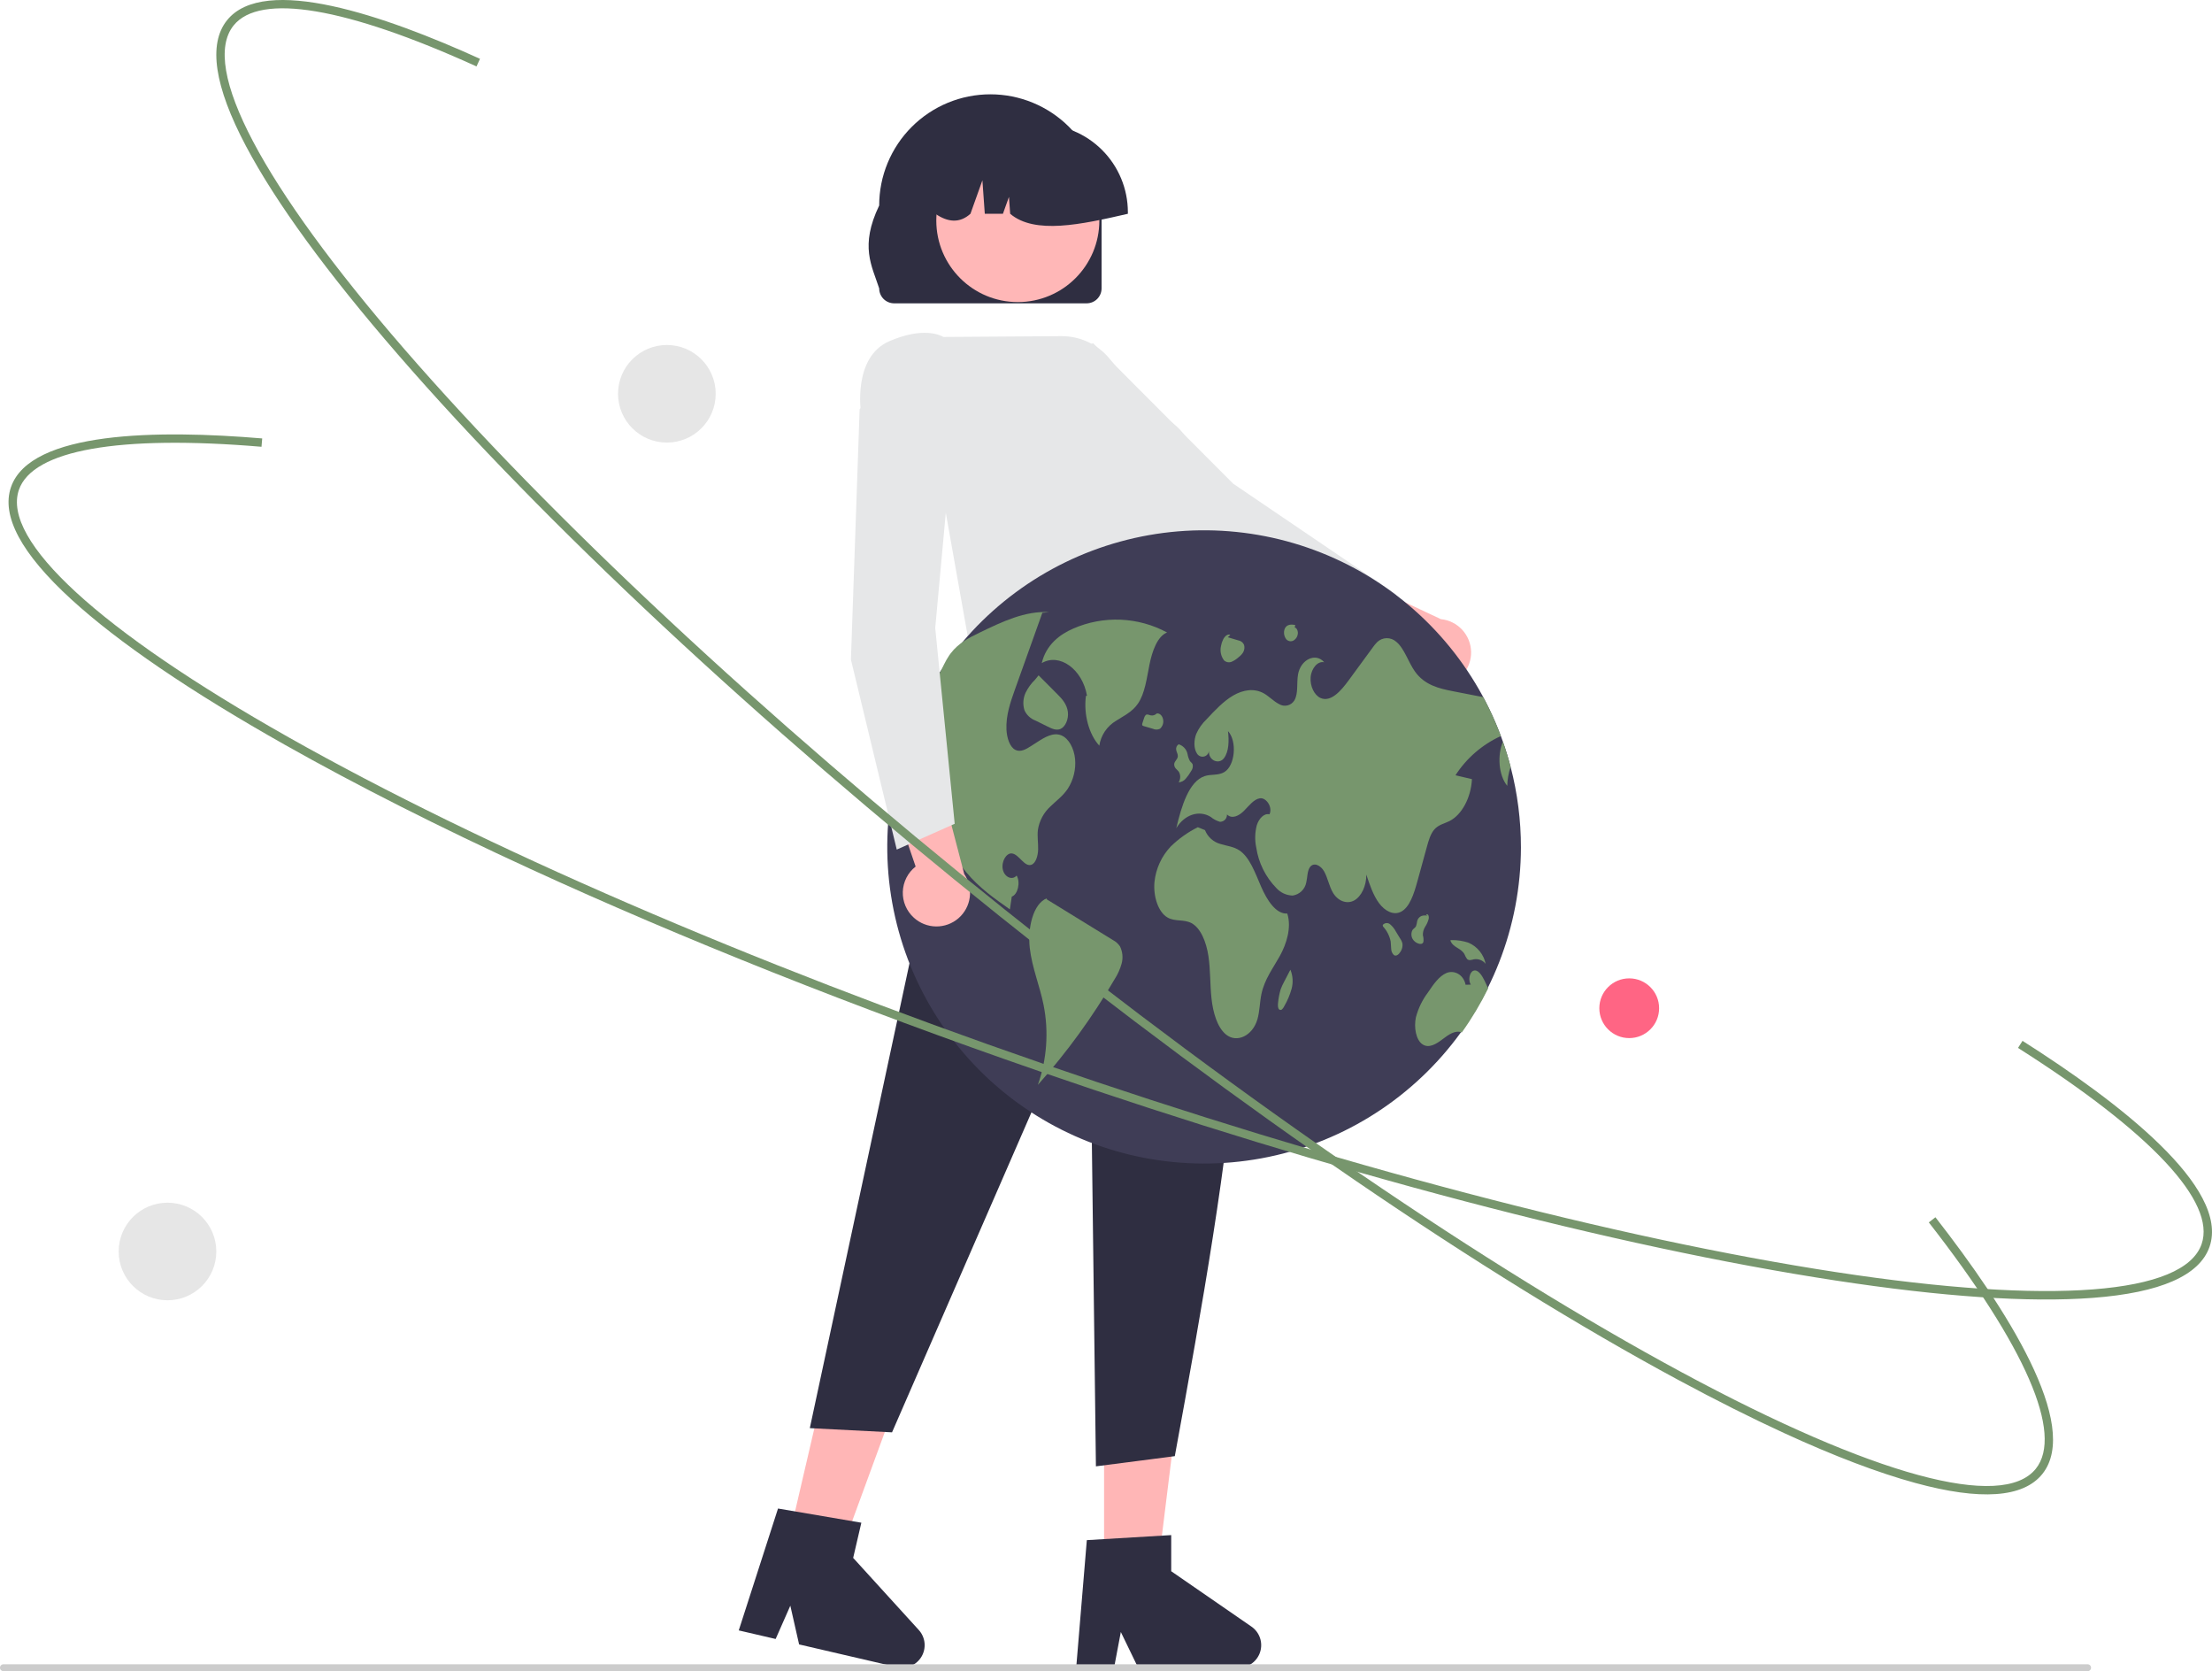 <svg width="519" height="392" viewBox="0 0 519 392" fill="none" xmlns="http://www.w3.org/2000/svg">
<g clip-path="url(#clip0_4_898)">
<path d="M338.361 160.857C337.227 161.021 336.071 160.934 334.974 160.603C333.878 160.272 332.867 159.705 332.013 158.942C331.16 158.178 330.484 157.237 330.033 156.185C329.583 155.133 329.368 153.994 329.406 152.851L303.408 142.869L315.179 134.457L338.062 145.225C339.982 145.415 341.766 146.303 343.074 147.719C344.383 149.135 345.126 150.982 345.163 152.909C345.2 154.836 344.527 156.71 343.274 158.175C342.02 159.64 340.272 160.594 338.36 160.857L338.361 160.857Z" fill="#FFB7B7"/>
<path d="M323.505 153.697L327.564 139.392L327.364 139.257L289.341 113.452L256.473 80.504L237.326 88.146L238.583 94.201L238.666 94.275L282.366 133.379L282.407 133.399L323.505 153.697Z" fill="#E6E7E8"/>
<path d="M284.553 186.371L225.707 178.13L230.887 142.057H274.209L284.553 186.371Z" fill="#FFB6B6"/>
<path d="M184.565 363.012L196.636 365.814L213.2 320.633L195.385 316.497L184.565 363.012Z" fill="#FFB6B6"/>
<path d="M173.333 382.427L181.99 384.437L185.434 376.631L187.493 385.715L210.452 391.045C211.552 391.301 212.706 391.198 213.744 390.752C214.782 390.306 215.65 389.541 216.222 388.567C216.794 387.594 217.039 386.463 216.922 385.34C216.805 384.218 216.331 383.162 215.571 382.327L200.179 365.42L202.099 357.165L182.547 353.838L173.333 382.427Z" fill="#2F2E41"/>
<path d="M259.047 369.732H271.44L277.337 321.978H259.047V369.732Z" fill="#FFB6B6"/>
<path d="M252.506 391.184H261.393L262.98 382.801L267.042 391.184H290.614C291.744 391.184 292.844 390.823 293.754 390.154C294.664 389.485 295.336 388.543 295.673 387.466C296.009 386.388 295.991 385.231 295.623 384.164C295.254 383.097 294.554 382.176 293.624 381.534L274.801 368.547V360.072L255.002 361.253L252.506 391.184Z" fill="#2F2E41"/>
<path d="M224.963 172.01L282.512 167.437C299.494 207.068 288.696 270.334 275.645 341.554L257.135 343.945L255.699 229.503L209.298 335.969L190.006 334.983L224.963 172.01Z" fill="#2F2E41"/>
<path d="M258.461 67.65V48.199C258.463 44.775 257.789 41.384 256.479 38.221C255.169 35.057 253.247 32.182 250.825 29.761C248.402 27.339 245.525 25.418 242.359 24.107C239.193 22.797 235.8 22.122 232.373 22.122C228.945 22.122 225.552 22.797 222.386 24.107C219.22 25.418 216.343 27.339 213.921 29.761C211.498 32.182 209.576 35.057 208.266 38.221C206.956 41.384 206.282 44.775 206.284 48.199C201.686 57.771 204.562 62.322 206.284 67.65C206.285 68.577 206.655 69.466 207.312 70.122C207.968 70.778 208.858 71.147 209.787 71.149H254.957C255.885 71.148 256.776 70.779 257.433 70.123C258.09 69.467 258.46 68.578 258.461 67.65Z" fill="#2F2E41"/>
<path d="M238.811 70.856C249.375 70.856 257.938 62.3 257.938 51.746C257.938 41.193 249.375 32.637 238.811 32.637C228.247 32.637 219.683 41.193 219.683 51.746C219.683 62.3 228.247 70.856 238.811 70.856Z" fill="#FFB7B7"/>
<path d="M264.633 49.755C264.627 44.288 262.451 39.048 258.582 35.183C254.713 31.317 249.467 29.143 243.996 29.137H240.102C234.631 29.143 229.385 31.317 225.516 35.183C221.647 39.048 219.471 44.288 219.465 49.755V50.144C222.381 52.136 225.15 52.427 227.694 50.144L230.501 42.292L231.062 50.144H235.315L236.733 46.182L237.017 50.144C242.762 55.032 253.626 52.689 264.633 50.144L264.633 49.755Z" fill="#2F2E41"/>
<path d="M227.657 152.601L276.358 150.749L279.08 118.92C281.179 113.094 281.213 108.088 279.181 104.052C277.432 100.734 274.495 98.198 270.956 96.951L260.3 84.092C258.929 82.439 257.208 81.112 255.261 80.205C253.314 79.298 251.189 78.834 249.041 78.848L221.351 79.037C220.684 78.636 216.636 76.581 208.652 80.037C199.992 83.786 202.003 96.813 202.024 96.944L202.044 97.066L202.14 97.15L220.556 112.648L227.657 152.601Z" fill="#E6E7E8"/>
<path d="M0.817 392H489.804C490.021 392 490.229 391.914 490.382 391.761C490.535 391.608 490.621 391.4 490.621 391.183C490.621 390.967 490.535 390.759 490.382 390.606C490.229 390.453 490.021 390.367 489.804 390.367H0.817C0.6 390.367 0.393 390.453 0.239 390.606C0.086 390.759 0 390.967 0 391.183C0 391.4 0.086 391.608 0.239 391.761C0.393 391.914 0.6 392 0.817 392Z" fill="#CCCCCC"/>
<path d="M356.856 198.799C356.82 217.342 349.842 235.2 337.294 248.863C324.746 262.526 307.536 271.005 289.048 272.634C270.559 274.263 252.13 268.924 237.382 257.666C222.634 246.408 212.635 230.046 209.351 211.796C206.066 193.546 209.734 174.729 219.633 159.044C229.532 143.358 244.946 131.94 262.844 127.033C280.743 122.126 299.831 124.086 316.357 132.526C332.883 140.967 345.65 155.278 352.15 172.647C352.312 173.083 352.47 173.519 352.624 173.96V173.964C353.31 175.899 353.914 177.871 354.436 179.879C356.048 186.057 356.861 192.415 356.856 198.799Z" fill="#3F3D56"/>
<path d="M273.828 148.354C270.464 146.537 266.73 145.511 262.91 145.355C259.089 145.199 255.284 145.916 251.783 147.453C248.701 148.793 245.455 151.197 244.427 155.538C248.586 153.086 253.969 156.96 255.039 163.175L254.789 163.244C254.224 167.548 255.486 172.235 257.928 174.904C258.11 173.699 258.558 172.55 259.239 171.541C259.921 170.531 260.819 169.685 261.869 169.066C263.663 167.887 265.649 167.031 267.019 165.005C268.643 162.603 269.055 159.093 269.7 155.89C270.345 152.688 271.569 149.246 273.828 148.354Z" fill="#77966D"/>
<path d="M250.549 184.984C249.398 186.712 247.859 187.796 246.479 189.146C244.885 190.594 243.84 192.547 243.519 194.675C243.344 196.179 243.614 197.707 243.577 199.228C243.54 200.748 243.032 202.459 241.997 202.837C240.363 203.427 239.116 200.395 237.436 200.183C236.101 200.017 234.9 202.114 235.286 203.934C235.673 205.753 237.49 206.559 238.533 205.371C239.477 206.954 238.812 209.824 237.394 210.31C237.244 211.307 237.095 212.3 236.949 213.297C233.365 210.792 229.744 208.246 226.696 204.578C223.307 200.533 221.204 195.569 220.659 190.322C220.264 186.106 220.85 181.283 218.913 178.039C217.362 175.443 214.701 174.87 212.306 175.032C211.869 175.061 211.429 175.111 210.992 175.165C212.405 170.927 214.198 166.825 216.352 162.911C216.839 162.702 217.292 162.42 217.695 162.076C219.923 160.186 220.913 156.36 222.721 153.714C222.838 153.544 222.958 153.378 223.083 153.216C224.933 150.802 227.411 149.56 229.806 148.406C235.107 145.834 240.562 143.23 246.159 143.587L244.566 143.741C242.708 148.941 240.848 154.142 238.987 159.343C238.704 160.14 238.418 160.939 238.13 161.739C237.074 164.697 235.985 167.845 236.147 171.156C236.243 173.117 236.924 175.21 238.222 175.883C239.431 176.506 240.754 175.742 241.922 174.986C242.417 174.67 242.907 174.354 243.402 174.035C245.178 172.892 247.144 171.721 249.019 172.485C250.737 173.183 252.005 175.513 252.246 178.026C252.467 180.469 251.87 182.916 250.549 184.984Z" fill="#77966D"/>
<path d="M261.109 220.489C255.923 217.3 250.738 214.11 245.553 210.921L245.641 210.694C242.417 211.921 241.079 217.646 241.611 222.328C242.144 227.01 243.951 231.196 244.863 235.758C246.094 242.001 245.63 248.459 243.518 254.462C250.337 246.819 256.371 238.512 261.53 229.666C262.251 228.551 262.8 227.335 263.159 226.057C263.54 224.695 263.404 223.241 262.778 221.973C262.354 221.348 261.78 220.838 261.109 220.489Z" fill="#77966D"/>
<path d="M240.644 162.463C240.036 163.769 239.942 165.256 240.382 166.628C240.893 167.734 241.821 168.593 242.964 169.018L245.829 170.436C246.782 170.908 247.809 171.385 248.781 170.997C249.953 170.528 250.766 168.693 250.555 166.989C250.332 165.176 249.188 163.928 248.129 162.866C246.649 161.38 245.168 159.893 243.687 158.407L242.853 159.428C241.95 160.307 241.203 161.334 240.644 162.463Z" fill="#77966D"/>
<path d="M341.497 181.848C342.786 182.151 344.075 182.454 345.364 182.758C345.139 187.107 342.982 191.132 340.088 192.59C338.882 193.196 337.539 193.42 336.541 194.554C335.639 195.585 335.181 197.188 334.762 198.721C334.026 201.396 333.29 204.071 332.554 206.746C331.764 209.629 330.749 212.831 328.695 213.87C326.932 214.763 324.916 213.67 323.56 211.838C322.205 210.007 321.378 207.543 320.575 205.143C320.625 207.759 319.407 210.326 317.681 211.236C315.952 212.146 313.848 211.323 312.692 209.292C311.86 207.834 311.515 205.911 310.7 204.432C309.885 202.953 308.177 202.106 307.287 203.493C306.701 204.416 306.775 205.828 306.484 206.999C306.338 207.777 305.952 208.49 305.382 209.038C304.811 209.587 304.083 209.944 303.3 210.061C302.579 210.044 301.869 209.881 301.214 209.582C300.559 209.283 299.971 208.853 299.487 208.32C296.941 205.718 295.283 202.379 294.751 198.779C294.39 197.053 294.436 195.267 294.884 193.562C295.396 191.946 296.63 190.7 297.857 191.007C298.664 189.304 297.071 187.044 295.637 187.244C294.198 187.443 293.071 188.984 291.891 190.168C290.714 191.352 289.067 192.212 287.882 191.036C287.909 191.466 287.763 191.889 287.478 192.212C287.192 192.534 286.79 192.731 286.359 192.757C286.317 192.76 286.274 192.761 286.232 192.76C285.444 192.534 284.712 192.146 284.082 191.622C281.367 189.931 277.92 191.053 275.991 194.251C277.197 189.125 278.964 183.244 282.668 182.039C284.182 181.545 285.833 181.952 287.263 181.096C289.795 179.58 290.306 173.852 288.119 171.488C288.398 173.723 288.344 176.332 287.163 177.86C285.982 179.389 283.504 178.392 283.654 176.132C283.62 176.45 283.487 176.749 283.273 176.987C283.059 177.224 282.775 177.388 282.462 177.454C282.149 177.52 281.823 177.486 281.531 177.356C281.239 177.226 280.995 177.007 280.835 176.73C280.049 175.534 280.116 173.578 280.673 172.149C281.247 170.855 282.071 169.686 283.097 168.709C285.072 166.595 287.076 164.456 289.363 163.127C291.654 161.798 294.298 161.349 296.593 162.67C297.803 163.368 298.867 164.531 300.102 165.145C300.392 165.325 300.715 165.446 301.052 165.502C301.389 165.557 301.734 165.545 302.066 165.467C302.399 165.39 302.713 165.247 302.99 165.048C303.268 164.849 303.503 164.598 303.683 164.308C303.697 164.285 303.711 164.263 303.724 164.24C304.643 162.628 304.21 160.236 304.551 158.221C305.162 154.661 308.726 152.996 310.7 155.347C309.225 154.969 307.699 156.713 307.516 158.828C307.329 160.942 308.397 163.077 309.827 163.717C312.231 164.78 314.584 162.105 316.401 159.629C318.297 157.037 320.195 154.447 322.097 151.857C322.401 151.417 322.741 151.002 323.116 150.62C323.711 150.04 324.505 149.708 325.337 149.691C326.168 149.674 326.975 149.973 327.594 150.528C329.514 152.094 330.417 155.305 331.993 157.515C334.279 160.726 337.701 161.507 340.886 162.13C343.26 162.591 345.636 163.055 348.013 163.521C349.597 166.466 350.979 169.515 352.15 172.647C347.791 174.633 344.094 177.826 341.497 181.848Z" fill="#77966D"/>
<path d="M354.436 179.879C353.949 181.313 353.683 182.813 353.646 184.328C351.609 181.844 351.285 177.187 352.624 173.964C353.31 175.9 353.914 177.871 354.436 179.879Z" fill="#77966D"/>
<path d="M349.173 231.827C347.391 235.44 345.319 238.903 342.977 242.182C341.481 241.542 339.872 242.685 338.47 243.756C337.007 244.878 335.248 245.97 333.747 244.948C332.213 243.902 331.718 240.973 332.205 238.651C332.764 236.509 333.741 234.499 335.082 232.736C336.329 230.875 337.664 228.944 339.398 228.221C341.136 227.498 343.368 228.52 343.875 230.987L345.106 230.946C344.416 229.999 344.778 228.038 345.705 227.693C346.773 227.291 347.701 228.757 348.333 230.053C348.615 230.638 348.902 231.228 349.173 231.827Z" fill="#77966D"/>
<path d="M302.037 214.281C299.392 214.447 297.297 211.194 295.904 207.993C294.512 204.793 293.241 201.133 290.854 199.503C289.491 198.573 287.936 198.445 286.456 197.994C285.617 197.782 284.841 197.374 284.191 196.802C283.542 196.231 283.038 195.513 282.721 194.708L281.043 194.031C278.696 195.203 276.547 196.735 274.672 198.57C272.531 200.843 271.197 203.756 270.876 206.861C270.555 210.217 271.739 213.958 273.951 215.219C275.699 216.215 277.733 215.587 279.503 216.499C281.715 217.638 283.028 220.948 283.525 224.215C284.022 227.483 283.896 230.879 284.252 234.183C284.608 237.488 285.588 240.927 287.616 242.62C290.154 244.739 293.879 242.978 295.017 239.121C295.576 237.228 295.557 235.093 295.975 233.129C296.71 229.67 298.696 227.103 300.27 224.266C301.845 221.428 303.085 217.574 302.037 214.281Z" fill="#77966D"/>
<path d="M275.898 180.29C276.144 180.517 276.374 180.761 276.586 181.02C276.806 181.398 276.918 181.829 276.91 182.265C276.903 182.702 276.776 183.129 276.544 183.499C276.863 183.481 277.174 183.397 277.459 183.252C277.743 183.108 277.995 182.906 278.197 182.66C278.68 182.11 279.105 181.513 279.464 180.876C279.634 180.658 279.755 180.407 279.819 180.138C279.883 179.87 279.89 179.591 279.838 179.32C279.713 178.964 279.418 178.812 279.211 178.544C278.923 178.02 278.727 177.451 278.631 176.862C278.516 176.309 278.249 175.8 277.86 175.39C277.472 174.981 276.976 174.688 276.43 174.544L276.562 174.57C276.337 174.704 276.159 174.904 276.053 175.144C275.947 175.384 275.92 175.651 275.973 175.908C276.054 176.426 276.387 176.857 276.354 177.385C276.306 178.146 275.546 178.502 275.499 179.263C275.491 179.644 275.635 180.013 275.898 180.29Z" fill="#77966D"/>
<path d="M271.365 167.372L271.377 167.37C271.459 167.295 271.534 167.215 271.603 167.129L271.365 167.372Z" fill="#77966D"/>
<path d="M272.159 170.94C272.476 170.661 272.711 170.301 272.838 169.898C272.965 169.495 272.978 169.065 272.877 168.655C272.685 167.791 272.004 167.21 271.377 167.369C271.195 167.554 270.969 167.689 270.72 167.762C270.472 167.835 270.209 167.844 269.956 167.787C269.568 167.687 269.142 167.431 268.806 167.723C268.613 167.941 268.479 168.203 268.414 168.487C268.289 168.869 268.165 169.25 268.04 169.632C267.981 169.769 267.966 169.92 267.996 170.066C268.02 170.125 268.059 170.176 268.108 170.215C268.157 170.255 268.216 170.28 268.279 170.29C269.026 170.51 269.773 170.73 270.52 170.95C270.777 171.069 271.057 171.129 271.34 171.127C271.624 171.126 271.903 171.062 272.159 170.94Z" fill="#77966D"/>
<path d="M328.556 220.204C328.21 219.639 327.865 219.074 327.52 218.509C327.181 217.855 326.717 217.273 326.155 216.797C326.033 216.695 325.892 216.618 325.741 216.57C325.589 216.523 325.43 216.505 325.271 216.519C325.113 216.533 324.959 216.578 324.818 216.652C324.677 216.725 324.553 216.825 324.451 216.947L324.432 216.969L324.475 217.292C325.399 218.282 326.029 219.51 326.294 220.839C326.373 221.416 326.345 222.013 326.415 222.593C326.422 222.862 326.482 223.127 326.592 223.372C326.702 223.618 326.859 223.839 327.054 224.024C327.598 224.387 328.237 223.852 328.624 223.199C328.969 222.663 329.125 222.026 329.064 221.39C328.978 220.964 328.805 220.56 328.556 220.204Z" fill="#77966D"/>
<path d="M333.973 220.939C334.039 220.41 333.996 219.873 333.846 219.362C333.822 218.669 334.005 217.986 334.374 217.399C334.74 216.845 335.017 216.238 335.195 215.599C335.271 215.308 335.257 215.001 335.156 214.718C335.042 214.462 334.765 214.345 334.606 214.548L334.946 214.766C334.487 214.685 334.016 214.707 333.567 214.833C333.311 214.931 333.082 215.089 332.9 215.294C332.718 215.499 332.588 215.745 332.521 216.01C332.465 216.425 332.374 216.833 332.247 217.232C332.045 217.648 331.652 217.786 331.405 218.152C331.237 218.476 331.152 218.836 331.159 219.201C331.165 219.566 331.261 219.924 331.44 220.242C331.75 220.762 332.242 221.149 332.821 221.327C333.236 221.476 333.783 221.484 333.973 220.939Z" fill="#77966D"/>
<path d="M343.62 223.846C343.77 224.237 343.971 224.605 344.218 224.943C344.68 225.407 345.307 225.122 345.868 225.009C346.376 224.929 346.897 224.987 347.374 225.179C347.852 225.37 348.269 225.687 348.581 226.096C348.364 225.013 347.89 223.999 347.198 223.137C346.507 222.276 345.619 221.592 344.609 221.145C343.296 220.691 341.912 220.475 340.523 220.506L340.286 220.567C340.89 222.325 342.789 222.286 343.62 223.846Z" fill="#77966D"/>
<path d="M302.761 227.443L302.764 227.451L302.834 227.317L302.761 227.443Z" fill="#77966D"/>
<path d="M301.297 230.273C300.978 230.851 300.704 231.454 300.476 232.074C300.175 233.08 299.976 234.113 299.881 235.158C299.807 235.752 299.784 236.511 300.157 236.8C300.264 236.871 300.393 236.901 300.52 236.884C300.647 236.866 300.764 236.803 300.848 236.706C301.055 236.488 301.225 236.236 301.349 235.962C302.082 234.702 302.651 233.354 303.042 231.95C303.45 230.461 303.352 228.878 302.764 227.45C302.276 228.391 301.787 229.332 301.297 230.273Z" fill="#77966D"/>
<path d="M287.179 154.874C287.412 155.101 287.705 155.255 288.024 155.318C288.344 155.38 288.674 155.347 288.975 155.224C289.598 154.952 290.169 154.575 290.664 154.109C291.074 153.806 291.422 153.428 291.688 152.993C291.835 152.734 291.929 152.448 291.965 152.152C292.001 151.856 291.978 151.556 291.898 151.269C291.783 150.994 291.601 150.752 291.367 150.568C291.133 150.383 290.856 150.261 290.562 150.213C289.732 149.967 288.903 149.721 288.074 149.476L288.674 148.935C288.057 148.605 287.374 149.219 286.988 149.979C286.741 150.475 286.568 151.006 286.476 151.553C286.345 152.124 286.34 152.717 286.461 153.291C286.583 153.864 286.828 154.405 287.179 154.874Z" fill="#77966D"/>
<path d="M301.819 149.964C302.052 150.222 302.375 150.381 302.722 150.409C303.069 150.437 303.413 150.332 303.685 150.116C303.92 149.94 304.114 149.717 304.257 149.461C304.399 149.205 304.486 148.922 304.511 148.63C304.57 147.979 304.247 147.254 303.787 147.198L303.892 146.588C303.005 146.428 301.913 146.396 301.438 147.472C301.277 147.885 301.228 148.332 301.295 148.769C301.362 149.206 301.542 149.619 301.819 149.964Z" fill="#77966D"/>
<path d="M214.422 215.257C213.57 214.492 212.896 213.55 212.448 212.497C211.999 211.444 211.787 210.306 211.826 209.162C211.866 208.018 212.156 206.897 212.675 205.877C213.195 204.857 213.932 203.963 214.835 203.259L205.842 176.925L219.853 180.561L226.239 205.009C227.324 206.604 227.785 208.54 227.536 210.452C227.287 212.364 226.345 214.118 224.887 215.381C223.43 216.645 221.559 217.33 219.63 217.308C217.7 217.285 215.846 216.556 214.419 215.258L214.422 215.257Z" fill="#FFB7B7"/>
<path d="M210.405 199.276L223.999 193.224L219.432 147.286L223.686 100.963L205.535 91.177L201.689 96.022V96.132L199.652 154.707L199.663 154.751L210.405 199.276Z" fill="#E6E7E8"/>
<path d="M418.663 336.168C410.976 332.637 402.685 328.476 393.789 323.686C347.779 298.906 291.2 260.249 234.476 214.836C177.751 169.424 127.658 122.681 93.424 83.22C76.747 63.997 64.735 47.534 57.721 34.289C50.295 20.266 48.797 10.329 53.269 4.754C61.98 -6.107 90.352 3.676 112.618 13.795L111.804 15.582C81.227 1.686 60.983 -1.723 54.803 5.982C46.931 15.796 61.549 43.479 94.909 81.933C129.068 121.308 179.07 167.963 235.705 213.304C292.339 258.644 348.813 297.232 394.722 321.958C439.556 346.105 469.786 354.327 477.658 344.513C484.194 336.365 475.279 315.842 452.556 286.725L454.106 285.518C470.617 306.675 488.372 334.297 479.192 345.741C474.72 351.316 464.687 352.021 449.37 347.836C440.638 345.45 430.363 341.544 418.663 336.168Z" fill="#77966D"/>
<path d="M124.314 203.755C103.121 194.019 83.754 184.241 66.791 174.672C44.619 162.164 27.769 150.69 16.708 140.57C4.998 129.855 0.245 120.998 2.582 114.246C7.134 101.093 37.146 100.784 61.522 102.84L61.356 104.797C27.883 101.973 7.669 105.557 4.44 114.889C0.326 126.774 23.404 147.941 67.758 172.962C113.174 198.582 175.959 225.742 244.55 249.435C313.14 273.13 379.308 290.518 430.864 298.396C481.214 306.09 512.451 303.687 516.565 291.801C519.98 281.933 504.681 265.596 473.487 245.8L474.541 244.142C497.207 258.526 523.22 278.583 518.423 292.443C516.086 299.195 506.872 303.227 491.038 304.427C476.082 305.56 455.737 304.184 430.567 300.337C378.897 292.442 312.607 275.023 243.907 251.291C200.811 236.403 159.986 220.143 124.314 203.755Z" fill="#77966D"/>
<path d="M156.466 103.81C162.793 103.81 167.922 98.686 167.922 92.366C167.922 86.045 162.793 80.921 156.466 80.921C150.14 80.921 145.011 86.045 145.011 92.366C145.011 98.686 150.14 103.81 156.466 103.81Z" fill="#E6E6E6"/>
<path d="M382.263 243.496C386.136 243.496 389.276 240.359 389.276 236.49C389.276 232.621 386.136 229.484 382.263 229.484C378.39 229.484 375.25 232.621 375.25 236.49C375.25 240.359 378.39 243.496 382.263 243.496Z" fill="#FF6584"/>
<path d="M39.299 304.992C45.625 304.992 50.754 299.869 50.754 293.548C50.754 287.227 45.625 282.104 39.299 282.104C32.972 282.104 27.843 287.227 27.843 293.548C27.843 299.869 32.972 304.992 39.299 304.992Z" fill="#E6E6E6"/>
</g>
<defs>
<clipPath id="clip0_4_898">
<rect width="519" height="392" fill="white"/>
</clipPath>
</defs>
</svg>
